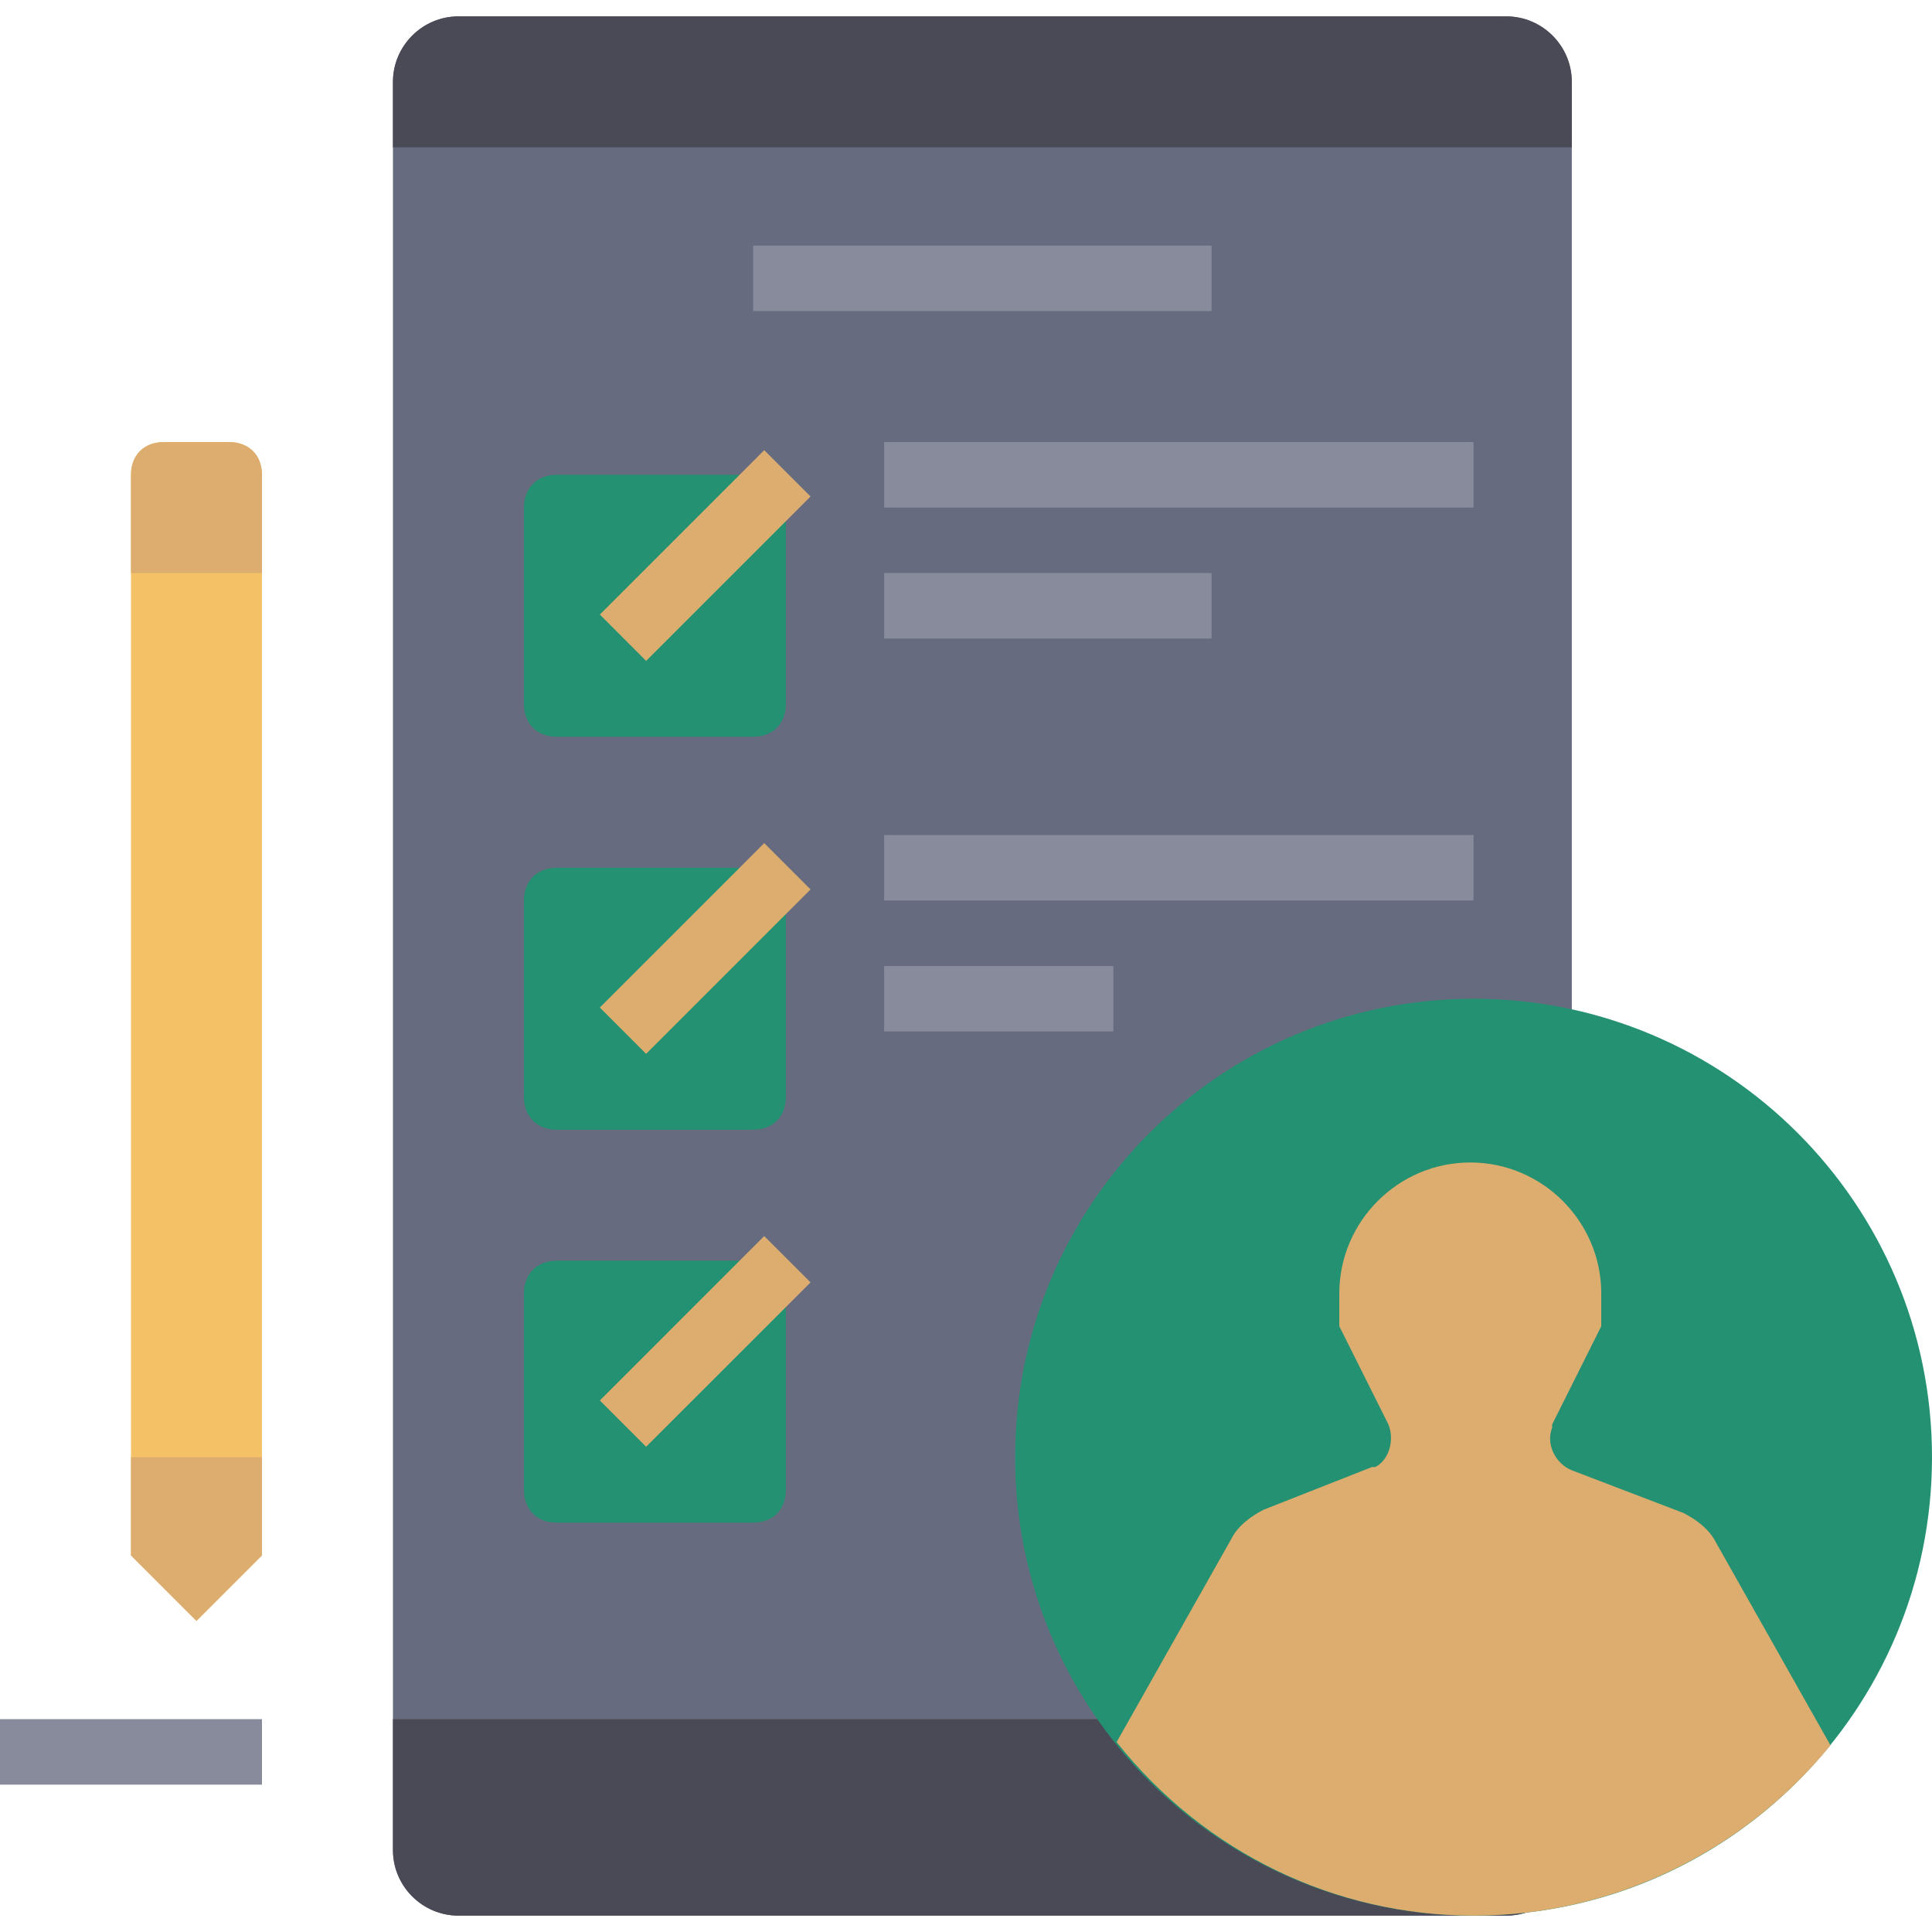 <svg height="472pt" viewBox="0 -3 472 471" width="472pt" xmlns="http://www.w3.org/2000/svg"><path d="m112 .5h256c8.801 0 16 7.199 16 16v432c0 8.801-7.199 16-16 16h-256c-8.801 0-16-7.199-16-16v-432c0-8.801 7.199-16 16-16zm0 0" fill="#676b7f"/><path d="m136 208.5h48c4.801 0 8 3.199 8 8v48c0 4.801-3.199 8-8 8h-48c-4.801 0-8-3.199-8-8v-48c0-4.801 3.199-8 8-8zm0 0" fill="#239172"/><path d="m146.543 242.641 40.16-40.16 11.316 11.312-40.164 40.164zm0 0" fill="#ddad6f"/><path d="m136 304.5h48c4.801 0 8 3.199 8 8v48c0 4.801-3.199 8-8 8h-48c-4.801 0-8-3.199-8-8v-48c0-4.801 3.199-8 8-8zm0 0" fill="#239172"/><path d="m146.543 338.641 40.16-40.164 11.316 11.316-40.164 40.16zm0 0" fill="#ddad6f"/><path d="m96 416.5h288v32c0 8.801-7.199 16-16 16h-256c-8.801 0-16-7.199-16-16zm0 0" fill="#4a4a56"/><path d="m384 32.5h-288v-16c0-8.801 7.199-16 16-16h256c8.801 0 16 7.199 16 16zm0 0" fill="#4a4a56"/><g fill="#878b9b"><path d="m184 56.5h112v16h-112zm0 0"/><path d="m216 104.5h144v16h-144zm0 0"/><path d="m216 136.5h80v16h-80zm0 0"/><path d="m216 200.5h144v16h-144zm0 0"/><path d="m216 232.5h56v16h-56zm0 0"/></g><path d="m40 104.5h16c4.801 0 8 3.199 8 8v264l-16 16-16-16v-264c0-4.801 3.199-8 8-8zm0 0" fill="#f4c167"/><path d="m32 352.5h32v24l-16 16-16-16zm0 0" fill="#ddad6f"/><path d="m64 136.5h-32v-24c0-4.801 3.199-8 8-8h16c4.801 0 8 3.199 8 8zm0 0" fill="#ddad6f"/><path d="m0 416.5h64v16h-64zm0 0" fill="#878b9b"/><path d="m136 112.5h48c4.801 0 8 3.199 8 8v48c0 4.801-3.199 8-8 8h-48c-4.801 0-8-3.199-8-8v-48c0-4.801 3.199-8 8-8zm0 0" fill="#239172"/><path d="m146.543 146.641 40.164-40.16 11.312 11.312-40.164 40.164zm0 0" fill="#ddad6f"/><path d="m472 352.5c0 61.855-50.145 112-112 112s-112-50.145-112-112 50.145-112 112-112 112 50.145 112 112zm0 0" fill="#239172"/><path d="m360 464.5c33.602 0 65.602-15.199 87.199-41.602l-28-49.598c-1.598-3.199-4.801-5.602-8-7.199l-27.199-10.402c-4-1.598-6.398-6.398-4.801-10.398v-.801l12-24v-8c0-17.602-14.398-32-32-32-17.598 0-32 14.398-32 32v8l12 24c1.602 4 0 8.801-3.199 10.398h-.801l-26.398 10.402c-3.199 1.598-6.402 4-8 7.199l-28 49.602c21.598 27.199 53.598 42.398 87.199 42.398zm0 0" fill="#ddad6f"/></svg>